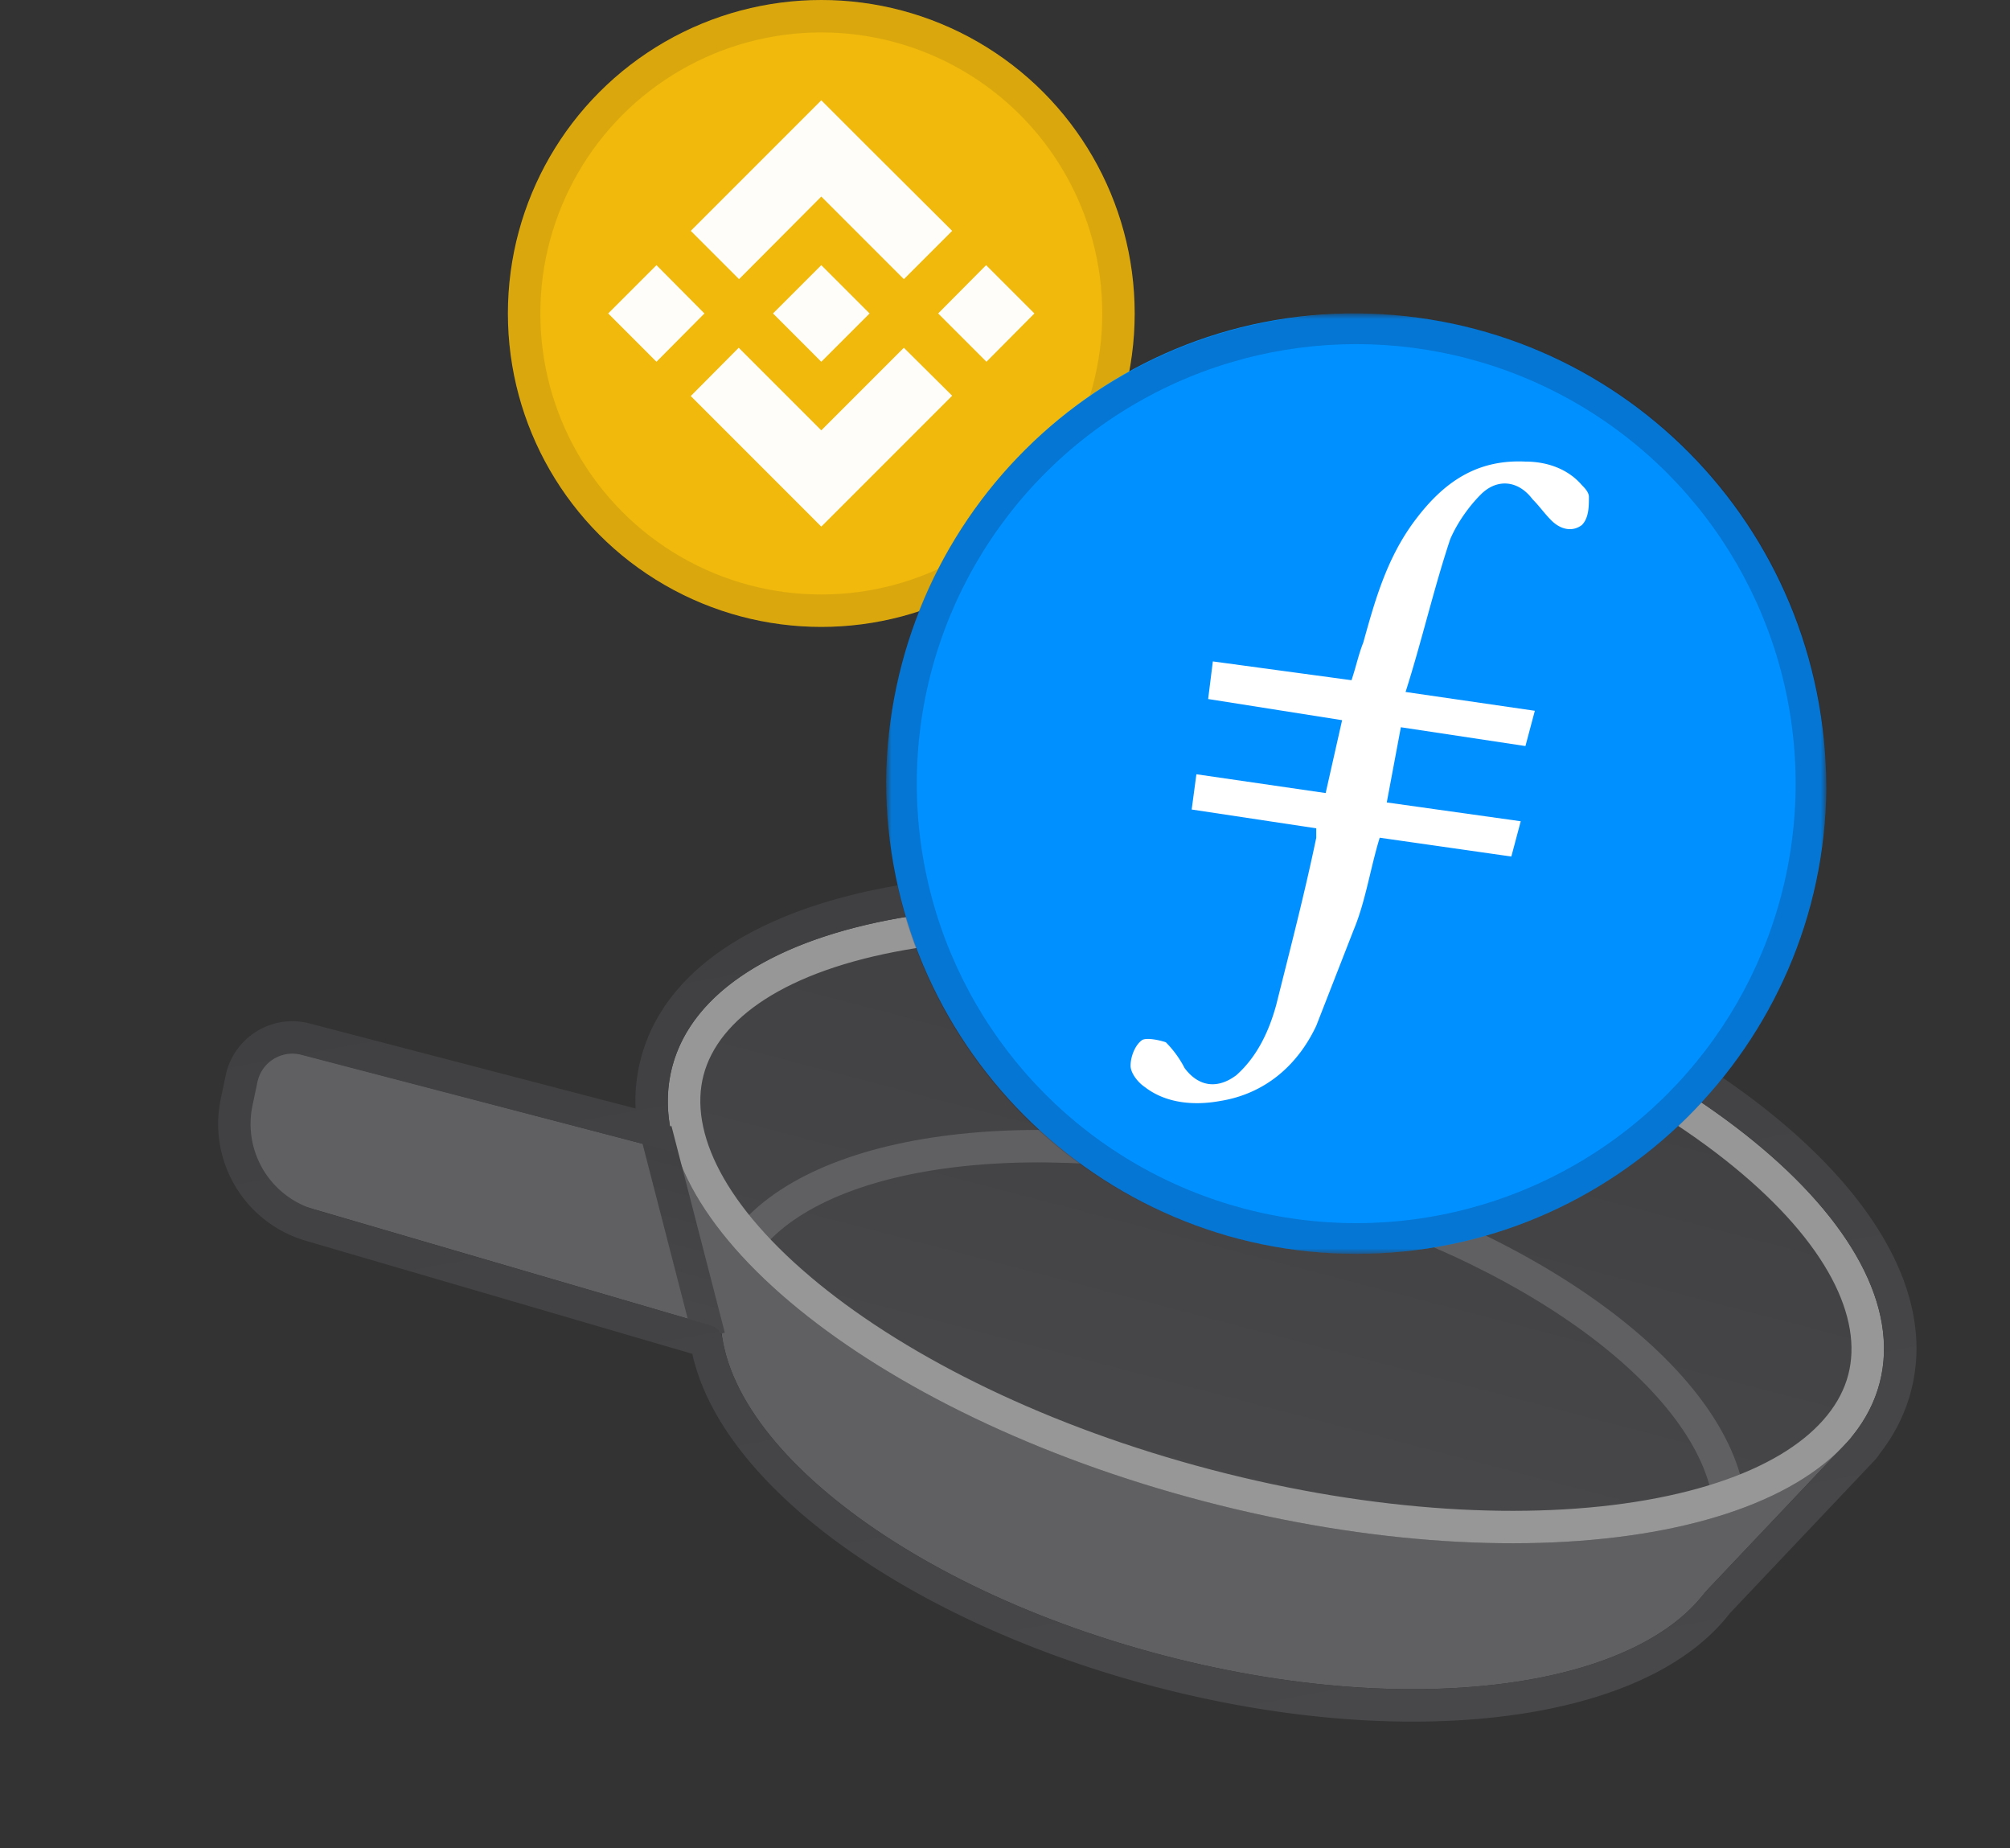 <svg xmlns="http://www.w3.org/2000/svg" width="186" height="171" fill="none"  xmlns:v="https://vecta.io/nano"><rect width="100%" height="100%" fill="#333333" stroke="none"/><g fill="#606063"><path d="M67.045 119.028c-3.178 12.144 15 27.421 40.602 34.121s48.934 2.287 52.112-9.858-15-27.421-40.602-34.122-48.934-2.286-52.112 9.859z"/><path d="M155.924 149.273l15.422-16.285-109.354-28.619 5.721 21.818 88.211 23.086z"/><path d="M68.934 108.293L27.073 97.338c-1.815-.475-3.66.654-4.063 2.486l-.468 2.129a8.26 8.26 0 0 0 5.746 9.7l41.812 12.239-1.166-15.599z"/></g><path d="M62.203 98.71c-3.694 14.114 18.324 32.101 49.178 40.176s58.86 3.178 62.554-10.936-18.324-32.101-49.178-40.176-58.861-3.179-62.554 10.935z" fill="url(#B)"/><g fill-rule="evenodd"><path d="M146.673 123.286c7.098 5.22 11.246 10.866 11.865 15.871l2.978-.368c-.772-6.238-5.737-12.531-13.066-17.92-7.389-5.435-17.439-10.148-28.913-13.151s-22.544-3.817-31.649-2.699c-9.029 1.109-16.44 4.163-20.168 9.223l2.415 1.779c2.992-4.06 9.373-6.95 18.119-8.024 8.67-1.064 19.354-.299 30.523 2.624s20.859 7.49 27.896 12.665z" fill="#606063"/><path d="M75.734 118.739c-8.721-7.124-11.998-14.041-10.629-19.27s7.614-9.654 18.706-11.593c10.807-1.889 25.078-1.154 40.186 2.8s27.911 10.304 36.406 17.245c8.721 7.124 11.998 14.041 10.63 19.27s-7.614 9.653-18.707 11.593c-10.806 1.889-25.078 1.153-40.186-2.8s-27.91-10.304-36.406-17.245zm35.647 20.147c-30.854-8.075-52.872-26.062-49.178-40.176s31.7-19.01 62.554-10.935 52.872 26.062 49.178 40.176-31.7 19.01-62.554 10.936z" fill="#979797"/><path d="M64.167 124.049l-4.937-19.123 2.905-.75 4.937 19.123-2.905.75z" fill="url(#C)"/><path d="M62.469 106.189l-.128-.443-.202-.817-.142-.54c.022-.012.03-.019.028-.027l-.004-.025-.12-.794-.022-.191c-.072-.663-.096-1.321-.071-1.974.035-.903.166-1.793.395-2.668 3.694-14.114 31.7-19.01 62.555-10.936s52.872 26.062 49.178 40.176a12.4 12.4 0 0 1-.963 2.519 13.7 13.7 0 0 1-1.635 2.476l-.016.019c.011.02.014.025.015.029l-.611.651-12.932 13.655c-6.807 9.031-27.596 11.752-50.146 5.85-22.302-5.837-38.971-18.182-40.797-29.295-.093-.569-.484-1.054-1.037-1.215L29.127 111.91a8.26 8.26 0 0 1-5.762-9.635l.459-2.172c.39-1.845 2.242-2.99 4.066-2.514l34.249 8.931a.27.27 0 0 0 .331-.331zm-3.657-3.636c-.064-1.544.091-3.085.488-4.603 2.325-8.885 11.93-13.965 23.478-15.984 11.834-2.069 26.992-1.215 42.738 2.906s29.38 10.802 38.683 18.402c9.078 7.417 14.963 16.551 12.638 25.436-.557 2.129-1.552 4.064-2.901 5.789a3.08 3.08 0 0 1-.425.566l-13.429 14.181c-4.171 5.406-12.026 8.46-21.098 9.556-9.3 1.124-20.517.28-32.096-2.751-11.453-2.997-21.548-7.685-29.079-13.141-7.079-5.13-12.321-11.262-13.743-17.657l-35.782-10.464a11.26 11.26 0 0 1-7.855-13.134l.459-2.173c.744-3.519 4.277-5.704 7.758-4.796l30.165 7.867z" fill="url(#D)"/></g><circle cx="76" cy="29" r="29" fill="#f0b90b"/><path d="M65.185 29l-4.437 4.468L56.28 29l4.468-4.468L65.185 29zM76 18.185l7.642 7.642 4.468-4.468-7.641-7.611L76 9.28 63.921 21.358l4.468 4.468L76 18.185zm15.252 6.347L86.815 29l4.468 4.468L95.72 29l-4.468-4.468zM76 39.815l-7.641-7.642-4.437 4.468L76 48.72l12.109-12.109-4.468-4.437L76 39.815zm0-6.347L80.468 29 76 24.532 71.532 29 76 33.468z" fill="#fffdfa"/><circle cx="76" cy="29" r="27.5" stroke="#191326" stroke-width="3" style="mix-blend-mode:multiply" opacity=".1"/><mask id="A" mask-type="alpha" maskUnits="userSpaceOnUse" x="82" y="29" width="87" height="87"><path fill-rule="evenodd" d="M82 29h87v87H82V29z" fill="#fff"/></mask><g mask="url(#A)"><path fill-rule="evenodd" d="M125.5 116C101.575 116 82 96.425 82 72.282c.218-23.925 19.575-43.5 43.718-43.283C149.643 29.217 169 48.575 169 72.935 168.783 96.642 149.425 116 125.5 116z" fill="#0090ff"/><path fill-rule="evenodd" d="M129.633 67.28l-1.305 6.96 12.397 1.74-.87 3.263-12.18-1.74c-.87 2.828-1.305 5.873-2.392 8.483l-3.48 8.918c-1.74 3.698-4.785 6.308-8.918 6.96-2.392.435-5.002.218-6.96-1.305-.652-.435-1.305-1.305-1.305-1.957 0-.87.435-1.958 1.088-2.392.435-.218 1.522 0 2.175.217a9.67 9.67 0 0 1 1.74 2.393c1.305 1.74 3.045 1.958 4.785.652 1.957-1.74 3.045-4.132 3.697-6.525 1.305-5.22 2.61-10.223 3.698-15.443v-.87l-11.528-1.74.435-3.262 11.963 1.74 1.522-6.743-12.397-1.957.435-3.48 12.832 1.74c.435-1.305.653-2.393 1.088-3.48 1.087-3.915 2.175-7.83 4.785-11.31s5.655-5.655 10.222-5.437c1.958 0 3.915.653 5.22 2.175.218.218.653.652.653 1.087 0 .87 0 1.958-.653 2.61-.87.653-1.957.435-2.827-.435-.653-.652-1.088-1.305-1.74-1.957-1.305-1.74-3.263-1.958-4.785-.435-1.088 1.087-2.175 2.61-2.828 4.133-1.522 4.568-2.61 9.353-4.132 14.137l11.962 1.74-.87 3.263-11.527-1.74z" fill="#fff"/></g><circle cx="125.5" cy="72.5" r="42.082" stroke="#191326" stroke-width="2.837" style="mix-blend-mode:multiply" opacity=".2"/><defs><linearGradient id="B" x1="124.757" y1="87.774" x2="111.381" y2="138.886" gradientUnits="userSpaceOnUse"><stop stop-color="#404042"/><stop offset="1" stop-color="#48484b"/></linearGradient><linearGradient id="C" x1="65.567" y1="105.096" x2="60.735" y2="123.129" gradientUnits="userSpaceOnUse"><stop stop-color="#404042"/><stop offset="1" stop-color="#48484b"/></linearGradient><linearGradient id="D" x1="92.495" y1="80.169" x2="108.09" y2="164.62" gradientUnits="userSpaceOnUse"><stop stop-color="#404042"/><stop offset="1" stop-color="#48484b"/></linearGradient></defs></svg>
